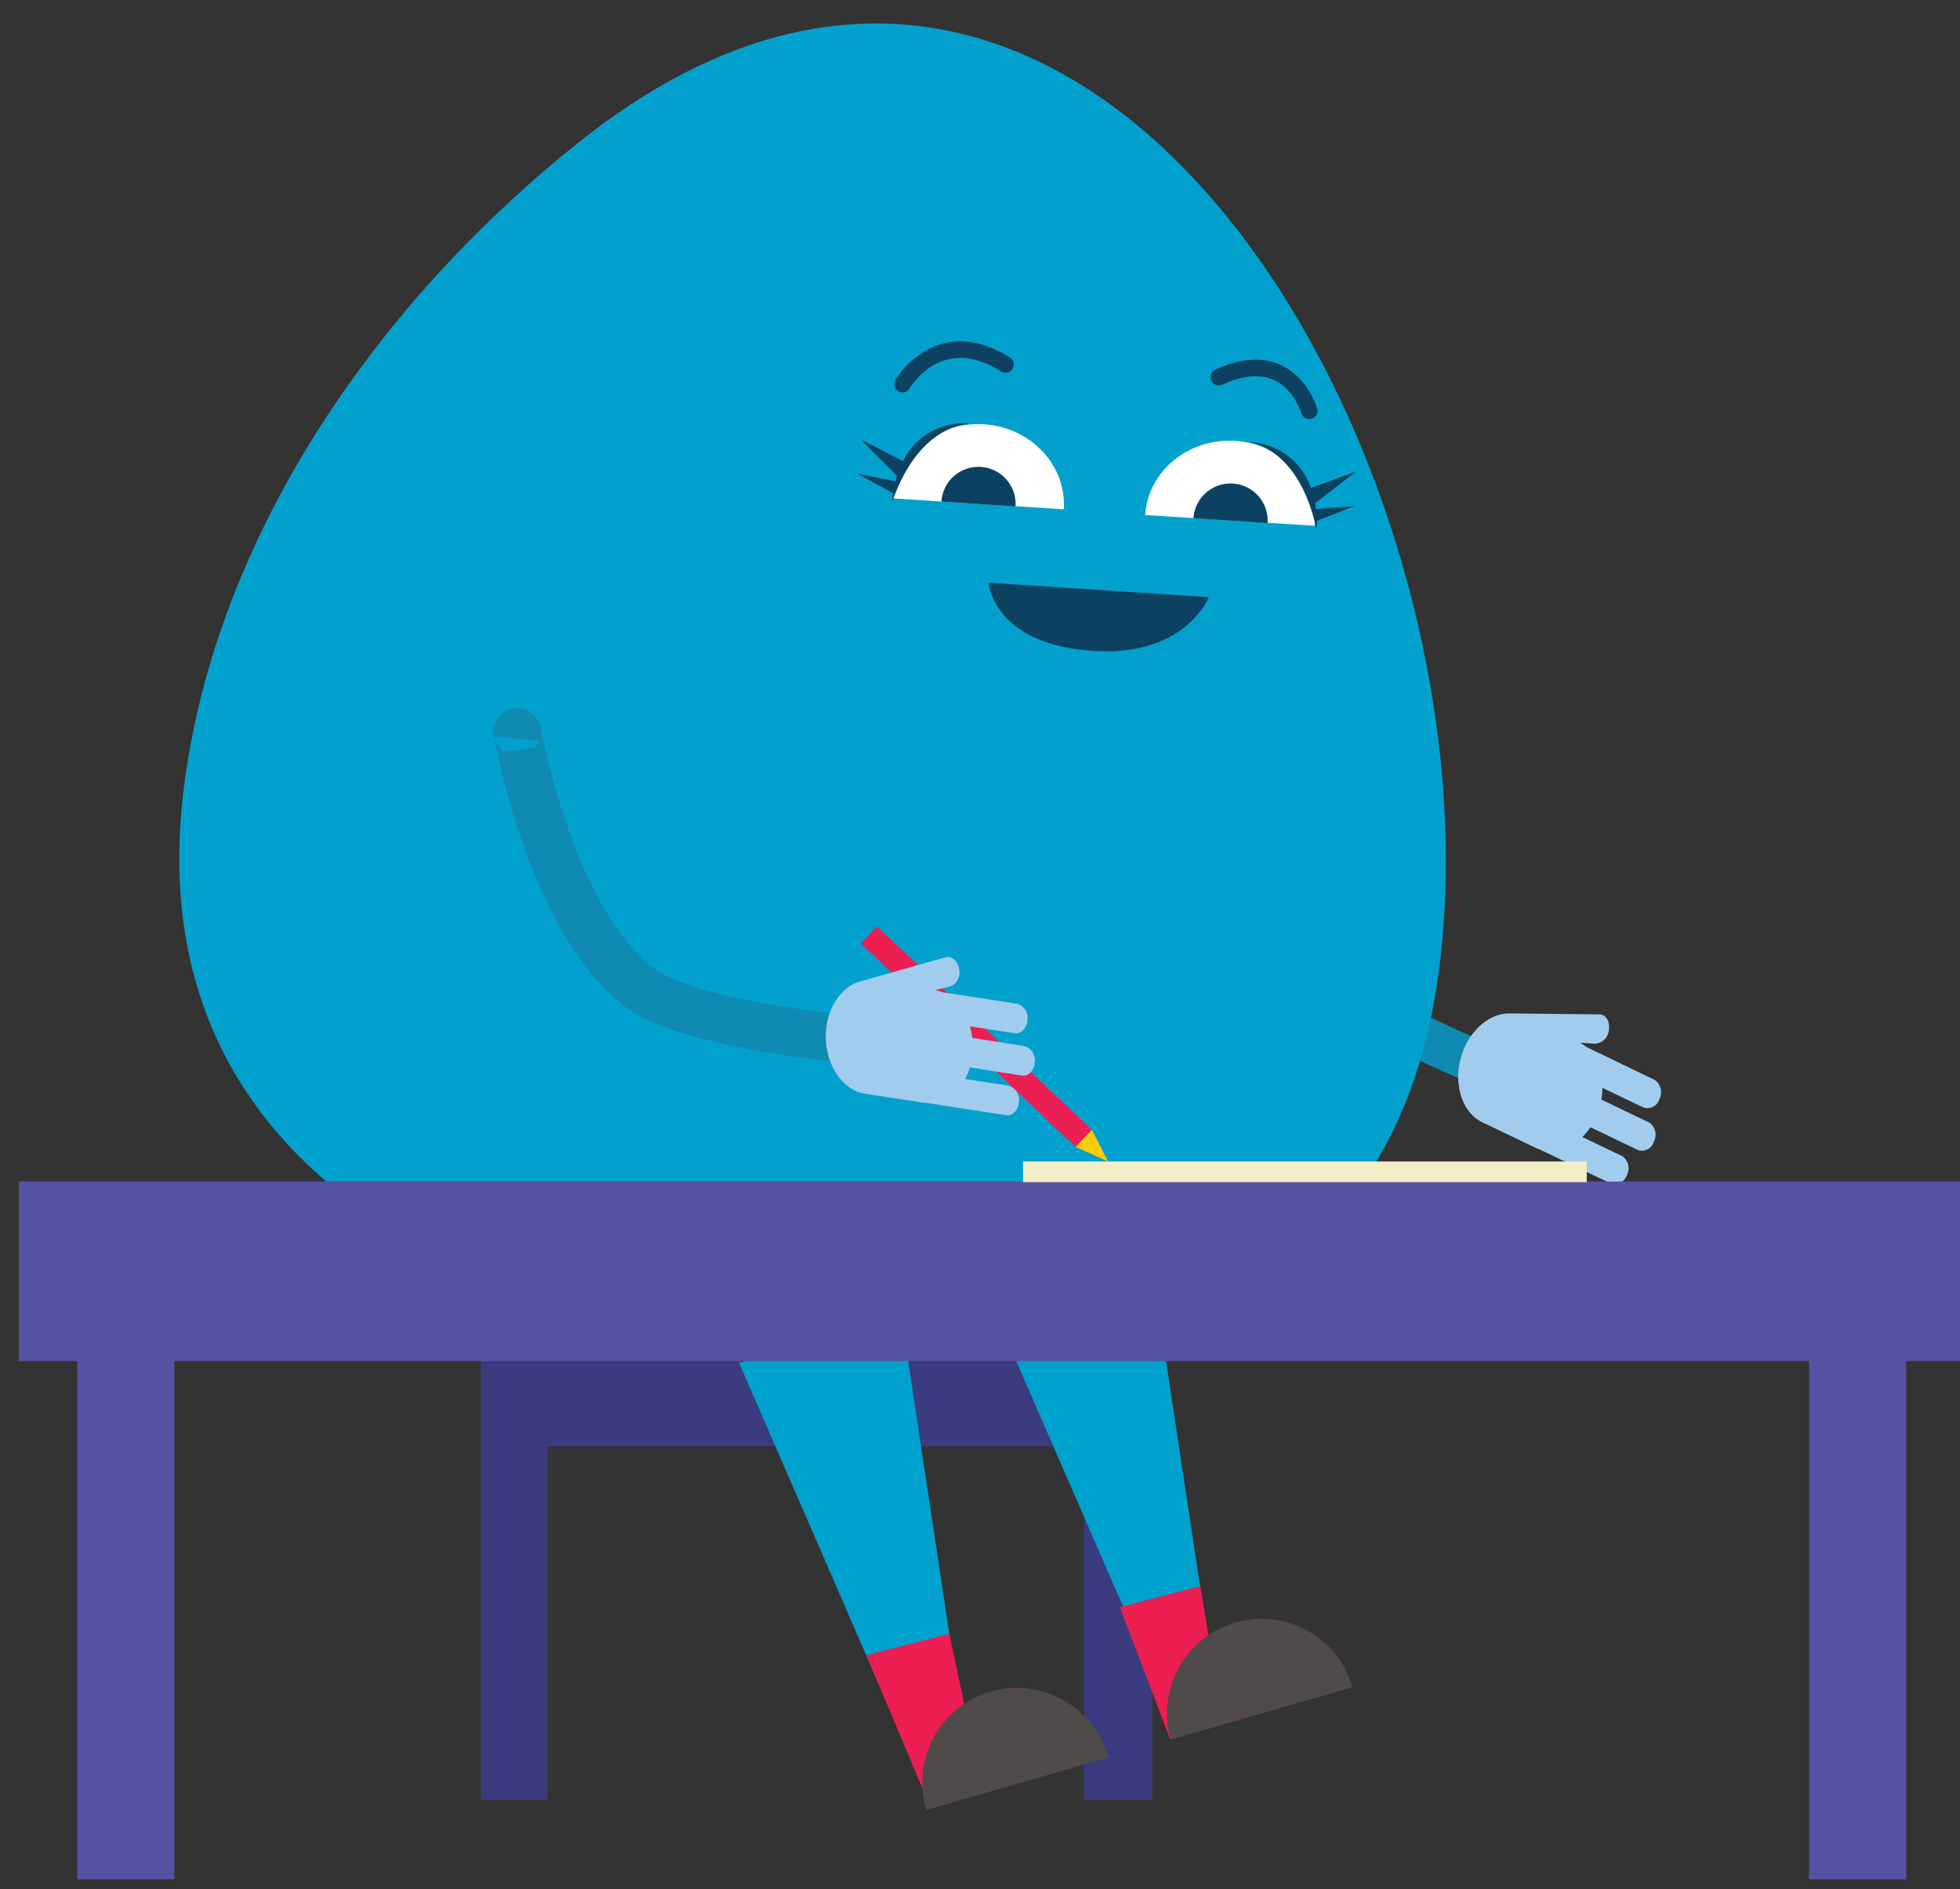 <svg id="Layer_1" data-name="Layer 1" xmlns="http://www.w3.org/2000/svg" viewBox="0 0 238.03 229.4"><rect x="0" y="0" width="238.03" height="229.4" fill="#333333" stroke="none"/><defs><style>.cls-1,.cls-11,.cls-3{fill:none;stroke-miterlimit:10;}.cls-1,.cls-11{stroke:#0f8ab2;}.cls-1{stroke-width:5.3px;}.cls-2{fill:#02a1cd;}.cls-3{stroke:#0d4161;stroke-linecap:round;stroke-width:2.01px;}.cls-4{fill:#0d4161;}.cls-5{fill:#fff;}.cls-6{fill:#a2cced;}.cls-7{fill:#3b3c7f;}.cls-8{fill:#00a1cd;}.cls-9{fill:#ec1e52;}.cls-10{fill:#504b48;}.cls-11{stroke-width:5.81px;}.cls-12{fill:#5652a3;}.cls-13{fill:#ffcc04;}.cls-14{fill:#f1eec7;}</style></defs><path class="cls-1" d="M181.64,129.94s-19.29-7.64-23.9-13.81a160.08,160.08,0,0,0-16.61-18.86s-10.44-3.52-10.84-2.5"/><path class="cls-2" d="M22.38,95.26C26.46,64,46.77,35.85,70.75,16.91c61.82-48.69,112,39.88,104,100.91C168.86,162.89,129.88,169,92.32,164S16.48,140.34,22.38,95.26Z"/><path class="cls-3" d="M109.6,46.64s4.37-7.54,12.51-2.39"/><path class="cls-3" d="M159,49.89s-2.28-8.13-11-4.09"/><path class="cls-4" d="M146.8,72.51S143.91,80,132.21,79s-12.14-8.24-12.14-8.24Z"/><path class="cls-5" d="M139.07,62.53c.35-5.32,5.24-9.34,10.92-9s10,5,9.67,10.31"/><path class="cls-4" d="M144.94,62.92a4.49,4.49,0,1,1,9,.59"/><path class="cls-5" d="M108.47,60.52c.35-5.33,5.27-9.34,11-9s10.07,5,9.72,10.32"/><path class="cls-4" d="M114.33,60.9a4.48,4.48,0,1,1,9,.59"/><path class="cls-4" d="M109.66,56l-5.2-2.71,4.47,4.49c-.08.23-.13.45-.19.67l-4.6-.94,4.3,2.38a7.17,7.17,0,0,0-.07,1c3-8.56,8.11-9.39,9.54-9.45A8.23,8.23,0,0,0,109.66,56Z"/><path class="cls-4" d="M117.86,51.47l.39,0Z"/><path class="cls-4" d="M164.49,61.46l-4.69.34a2.81,2.81,0,0,0-.1-.69l5-3.86-5.5,2a8.24,8.24,0,0,0-7.53-5.58c1.41.25,6.3,1.73,8.21,10.62l.07-1.05Z"/><path class="cls-4" d="M149.59,53.56l-.4,0Z"/><path class="cls-6" d="M194.26,123.17c.77,0,1.28.89,1.13,1.87h0a1.81,1.81,0,0,1-1.66,1.69l-1.84-.12a5.6,5.6,0,0,1,.76.51l8.29,4a1.81,1.81,0,0,1,.6,2.29,1.52,1.52,0,0,1-1.93,1.07l-5-2.38a10,10,0,0,1-.13,1.42l5.79,2.77a1.79,1.79,0,0,1,.6,2.28,1.52,1.52,0,0,1-1.93,1.08l-5.78-2.78a8.23,8.23,0,0,1-1,1.19l4.83,2.31a1.79,1.79,0,0,1,.61,2.28c-.37.93-1.24,1.41-1.93,1.07l-8.87-4.24-.07,0-.14-.06-6.57-3.15c-2.66-1.27-3.7-5.2-2.31-8.73,1.1-2.77,3.38-4.5,5.6-4.49Z"/><polyline class="cls-7" points="58.4 218.53 66.49 218.53 66.49 175.61 131.68 175.61 131.68 218.53 139.95 218.53 139.95 171.6 139.81 171.6 139.81 162.45 58.4 162.45 58.4 171.73"/><polyline class="cls-8" points="119.81 156.99 139.49 202.18 146.87 200.06 139.5 151.3"/><polyline class="cls-8" points="89.76 165.48 109.47 210.82 116.85 208.7 109.49 159.96"/><polygon class="cls-9" points="148.51 209.25 142.08 211.1 136 195.15 145.77 192.58 148.51 209.25"/><polygon class="cls-9" points="119.35 217.43 112.91 219.28 105.23 200.98 115.29 198.38 119.35 217.43"/><path class="cls-10" d="M112.5,219.77a11.49,11.49,0,1,1,22.08-6.36"/><path class="cls-10" d="M142.18,211.23a11.48,11.48,0,1,1,22.07-6.36"/><path class="cls-11" d="M104.73,126.35s-20.67-1.73-26.87-6.3c-11-8.09-15-31.07-15-31.07s-.08-.4-.17.7"/><polygon class="cls-12" points="238.03 143.46 2.3 143.46 2.3 165.26 9.39 165.26 9.39 228.19 21.17 228.19 21.17 165.26 219.71 165.26 219.71 228.19 231.49 228.19 231.49 165.26 238.03 165.26 238.03 143.46"/><rect class="cls-9" x="117.14" y="107.89" width="2.87" height="35.95" transform="translate(291.49 126.35) rotate(133.45)"/><polygon class="cls-13" points="132.6 137.19 134.57 141.03 130.63 139.27 132.6 137.19"/><path class="cls-6" d="M104.37,119.19c-2.12.63-3.81,3-4.05,5.92-.31,3.78,1.82,7.24,4.73,7.69l7.2,1.11h.16l.07,0,9.72,1.5c.76.12,1.45-.6,1.54-1.59a1.8,1.8,0,0,0-1.24-2l-5.29-.81a8,8,0,0,0,.57-1.41l6.35,1c.76.12,1.45-.59,1.53-1.58a1.79,1.79,0,0,0-1.24-2l-6.34-1a9.14,9.14,0,0,0-.29-1.4l5.45.84c.76.12,1.45-.59,1.54-1.58a1.79,1.79,0,0,0-1.24-2l-9.09-1.4a4.39,4.39,0,0,0-.87-.27l1.79-.42a1.8,1.8,0,0,0,1.11-2.1h0c-.14-1-.88-1.64-1.63-1.46"/><rect class="cls-14" x="124.24" y="141.03" width="68.46" height="2.51"/></svg>